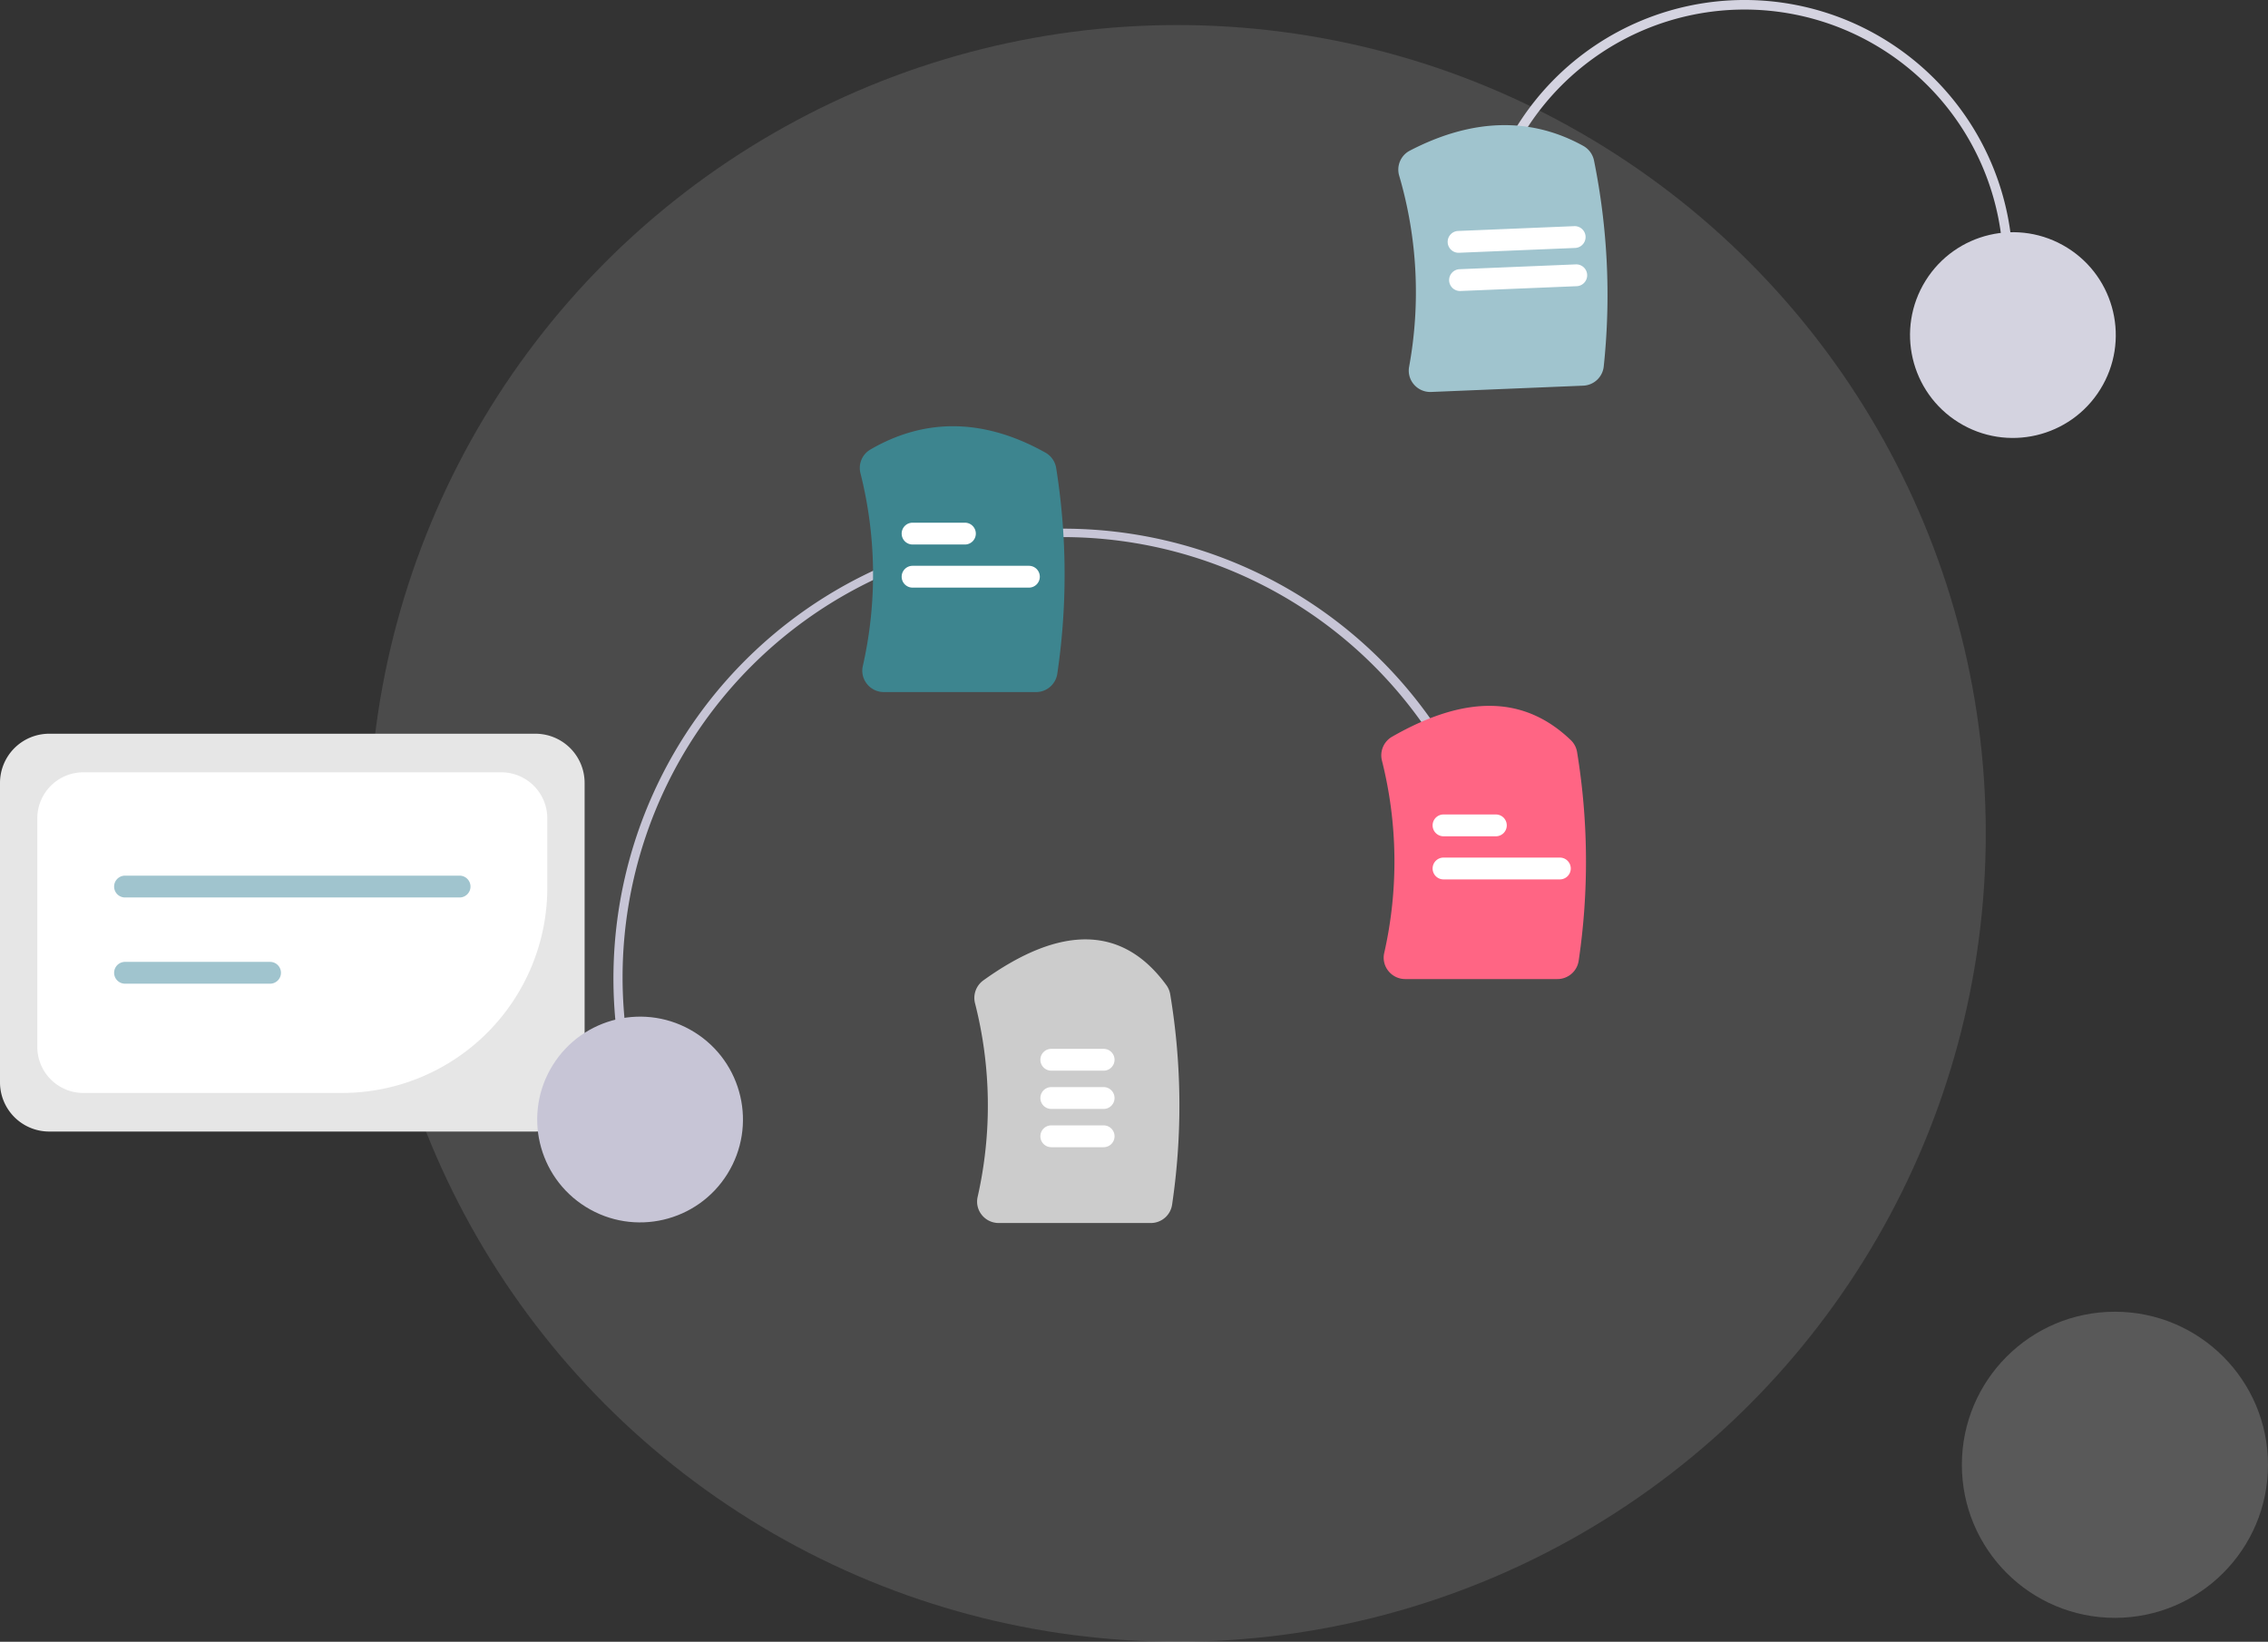 <?xml version="1.0" encoding="UTF-8" standalone="no"?>
<svg
   data-name="Layer 1"
   width="474.148"
   height="343.235"
   viewBox="0 0 474.148 343.235"
   version="1.1"
   id="svg134"
   sodipodi:docname="timeline.svg"
   inkscape:version="1.1.2 (0a00cf5339, 2022-02-04)"
   xmlns:inkscape="http://www.inkscape.org/namespaces/inkscape"
   xmlns:sodipodi="http://sodipodi.sourceforge.net/DTD/sodipodi-0.dtd"
   xmlns="http://www.w3.org/2000/svg"
   xmlns:svg="http://www.w3.org/2000/svg">
  <rect x="0" y="0" width="474.148" height="343.235" fill="#333333" stroke="none"/>
  <defs
     id="defs138" />
  <sodipodi:namedview
     id="namedview136"
     pagecolor="#ffffff"
     bordercolor="#666666"
     borderopacity="1.0"
     inkscape:pageshadow="2"
     inkscape:pageopacity="0.0"
     inkscape:pagecheckerboard="0"
     showgrid="false"
     fit-margin-top="0"
     fit-margin-left="0"
     fit-margin-right="0"
     fit-margin-bottom="0"
     inkscape:zoom="1.0394927"
     inkscape:cx="308.80448"
     inkscape:cy="163.54131"
     inkscape:window-width="1920"
     inkscape:window-height="1009"
     inkscape:window-x="0"
     inkscape:window-y="0"
     inkscape:window-maximized="1"
     inkscape:current-layer="svg134" />
  <circle
     cx="246.148"
     cy="174.235"
     r="169"
     fill="#f2f2f2"
     id="circle8"
     style="fill:#f2f2f2;fill-opacity:0.125" />
  <circle
     cx="442.148"
     cy="306.235"
     r="32"
     fill="#f2f2f2"
     id="circle10"
     style="fill:#f2f2f2;fill-opacity:0.2" />
  <path
     d="m 240.585,255.687 h -31.804 a 4.5,4.5 0 0 1 -3.535,-1.703 4.408,4.408 0 0 1 -0.863,-3.746 86.49,86.49 0 0 0 -0.555,-40.536 4.509,4.509 0 0 1 1.75,-4.738 c 16.354,-11.762 29.232,-11.42 38.279,1.016 a 4.519,4.519 0 0 1 0.792,1.91 141.54,141.54 0 0 1 0.396,43.925 4.491,4.491 0 0 1 -4.46,3.872 z"
     fill="#cccccc"
     id="path62" />
  <path
     d="m 230.725,223.838 h -10.941 a 2.281,2.281 0 0 1 0,-4.562 h 10.941 a 2.281,2.281 0 0 1 0,4.562 z"
     fill="#ffffff"
     id="path68" />
  <path
     d="m 230.725,231.838 h -10.941 a 2.281,2.281 0 0 1 0,-4.562 h 10.941 a 2.281,2.281 0 0 1 0,4.562 z"
     fill="#ffffff"
     id="path70" />
  <path
     d="m 230.725,239.838 h -10.941 a 2.281,2.281 0 0 1 0,-4.562 h 10.941 a 2.281,2.281 0 0 1 0,4.562 z"
     fill="#ffffff"
     id="path72" />
  <path
     d="m 309.687,45.245 a 56.086,56.086 0 1 1 110.057,21.683 l -1.963,-0.387 A 54.085,54.085 0 1 0 311.649,45.631 Z"
     fill="#3f3d56"
     id="path86"
     style="fill:#d4d3e0;fill-opacity:1" />
  <path
     d="m 330.984,80.629 -31.776,1.316 a 4.501,4.501 0 0 1 -3.602,-1.555 4.408,4.408 0 0 1 -1.017,-3.707 86.535,86.535 0 0 0 -2.075,-39.953 4.471,4.471 0 0 1 2.208,-5.227 c 13.015,-6.762 25.211,-7.105 36.246,-1.02 a 4.527,4.527 0 0 1 2.272,3.06 141.552,141.552 0 0 1 2.042,43.032 4.491,4.491 0 0 1 -4.296,4.053 z"
     fill="#6c63ff"
     id="path88"
     style="fill:#a0c4ce;fill-opacity:1" />
  <path
     d="m 329.64,59.831 -24.297,1.006 a 2.281,2.281 0 1 1 -0.189,-4.558 l 24.297,-1.006 a 2.281,2.281 0 0 1 0.189,4.558 z"
     fill="#ffffff"
     id="path90" />
  <path
     d="m 329.309,51.838 -24.297,1.006 a 2.281,2.281 0 0 1 -0.189,-4.558 l 24.297,-1.006 a 2.281,2.281 0 0 1 0.189,4.558 z"
     fill="#ffffff"
     id="path92" />
  <circle
     cx="162.67"
     cy="394.377"
     r="21.506"
     transform="rotate(-58.134)"
     fill="#3f3d56"
     id="circle104"
     style="fill:#d4d3e0;fill-opacity:1" />
  <path
     d="M 134.328,237.825 A 94.031,94.031 0 0 1 310.226,171.287 l -1.871,0.708 a 92.031,92.031 0 1 0 -172.156,65.122 z"
     fill="#3f3d56"
     id="path108"
     style="fill:#c7c5d6;fill-opacity:1" />
  <path
     d="m 216.585,144.687 h -31.804 a 4.5,4.5 0 0 1 -3.535,-1.703 4.408,4.408 0 0 1 -0.863,-3.746 86.514,86.514 0 0 0 -0.497,-40.309 4.462,4.462 0 0 1 2.058,-4.938 c 11.521,-6.706 23.823,-6.501 36.565,0.61 a 4.513,4.513 0 0 1 2.293,3.234 141.561,141.561 0 0 1 0.243,42.979 4.491,4.491 0 0 1 -4.46,3.872 z"
     fill="#6c63ff"
     id="path110"
     style="fill:#3d858f;fill-opacity:1" />
  <path
     d="m 201.725,113.838 h -10.941 a 2.281,2.281 0 0 1 0,-4.562 h 10.941 a 2.281,2.281 0 0 1 0,4.562 z"
     fill="#ffffff"
     id="path112" />
  <path
     d="m 215.102,122.852 h -24.318 a 2.281,2.281 0 0 1 0,-4.562 h 24.318 a 2.281,2.281 0 0 1 0,4.562 z"
     fill="#ffffff"
     id="path114" />
  <path
     d="M 111.942,236.565 H 10.277 A 10.288,10.288 0 0 1 0,226.288 V 163.672 a 10.288,10.288 0 0 1 10.277,-10.277 h 101.665 a 10.288,10.288 0 0 1 10.277,10.277 v 62.616 a 10.288,10.288 0 0 1 -10.277,10.277 z"
     fill="#e6e6e6"
     id="path116" />
  <path
     d="M 71.549,228.499 H 17.423 a 9.636,9.636 0 0 1 -9.625,-9.625 v -47.79 a 9.636,9.636 0 0 1 9.625,-9.625 h 87.373 a 9.635,9.635 0 0 1 9.625,9.625 v 14.543 a 42.92,42.92 0 0 1 -42.872,42.871 z"
     fill="#ffffff"
     id="path118" />
  <path
     d="M 96.08,187.629 H 26.139 a 2.281,2.281 0 1 1 0,-4.562 h 69.941 a 2.281,2.281 0 1 1 0,4.562 z"
     fill="#6c63ff"
     id="path120"
     style="fill:#a0c4ce;fill-opacity:1" />
  <path
     d="M 56.457,205.656 H 26.139 a 2.281,2.281 0 0 1 0,-4.562 h 30.318 a 2.281,2.281 0 0 1 0,4.562 z"
     fill="#6c63ff"
     id="path124"
     style="fill:#a0c4ce;fill-opacity:1" />
  <circle
     cx="-128.13"
     cy="237.212"
     r="21.506"
     transform="rotate(-58.134)"
     fill="#3f3d56"
     id="circle126"
     style="fill:#c7c5d6;fill-opacity:1" />
  <path
     d="m 325.585,204.687 h -31.804 a 4.5,4.5 0 0 1 -3.535,-1.703 4.408,4.408 0 0 1 -0.863,-3.746 86.52,86.52 0 0 0 -0.479,-40.24 4.489,4.489 0 0 1 2.124,-4.978 c 15.45,-8.844 27.683,-8.6 37.4,0.747 a 4.441,4.441 0 0 1 1.279,2.476 141.556,141.556 0 0 1 0.338,43.572 4.491,4.491 0 0 1 -4.46,3.872 z"
     fill="#ff6584"
     id="path128" />
  <path
     d="m 312.725,174.838 h -10.941 a 2.281,2.281 0 0 1 0,-4.562 h 10.941 a 2.281,2.281 0 0 1 0,4.562 z"
     fill="#ffffff"
     id="path130" />
  <path
     d="m 326.102,183.852 h -24.318 a 2.281,2.281 0 0 1 0,-4.562 h 24.318 a 2.281,2.281 0 0 1 0,4.562 z"
     fill="#ffffff"
     id="path132" />
</svg>
